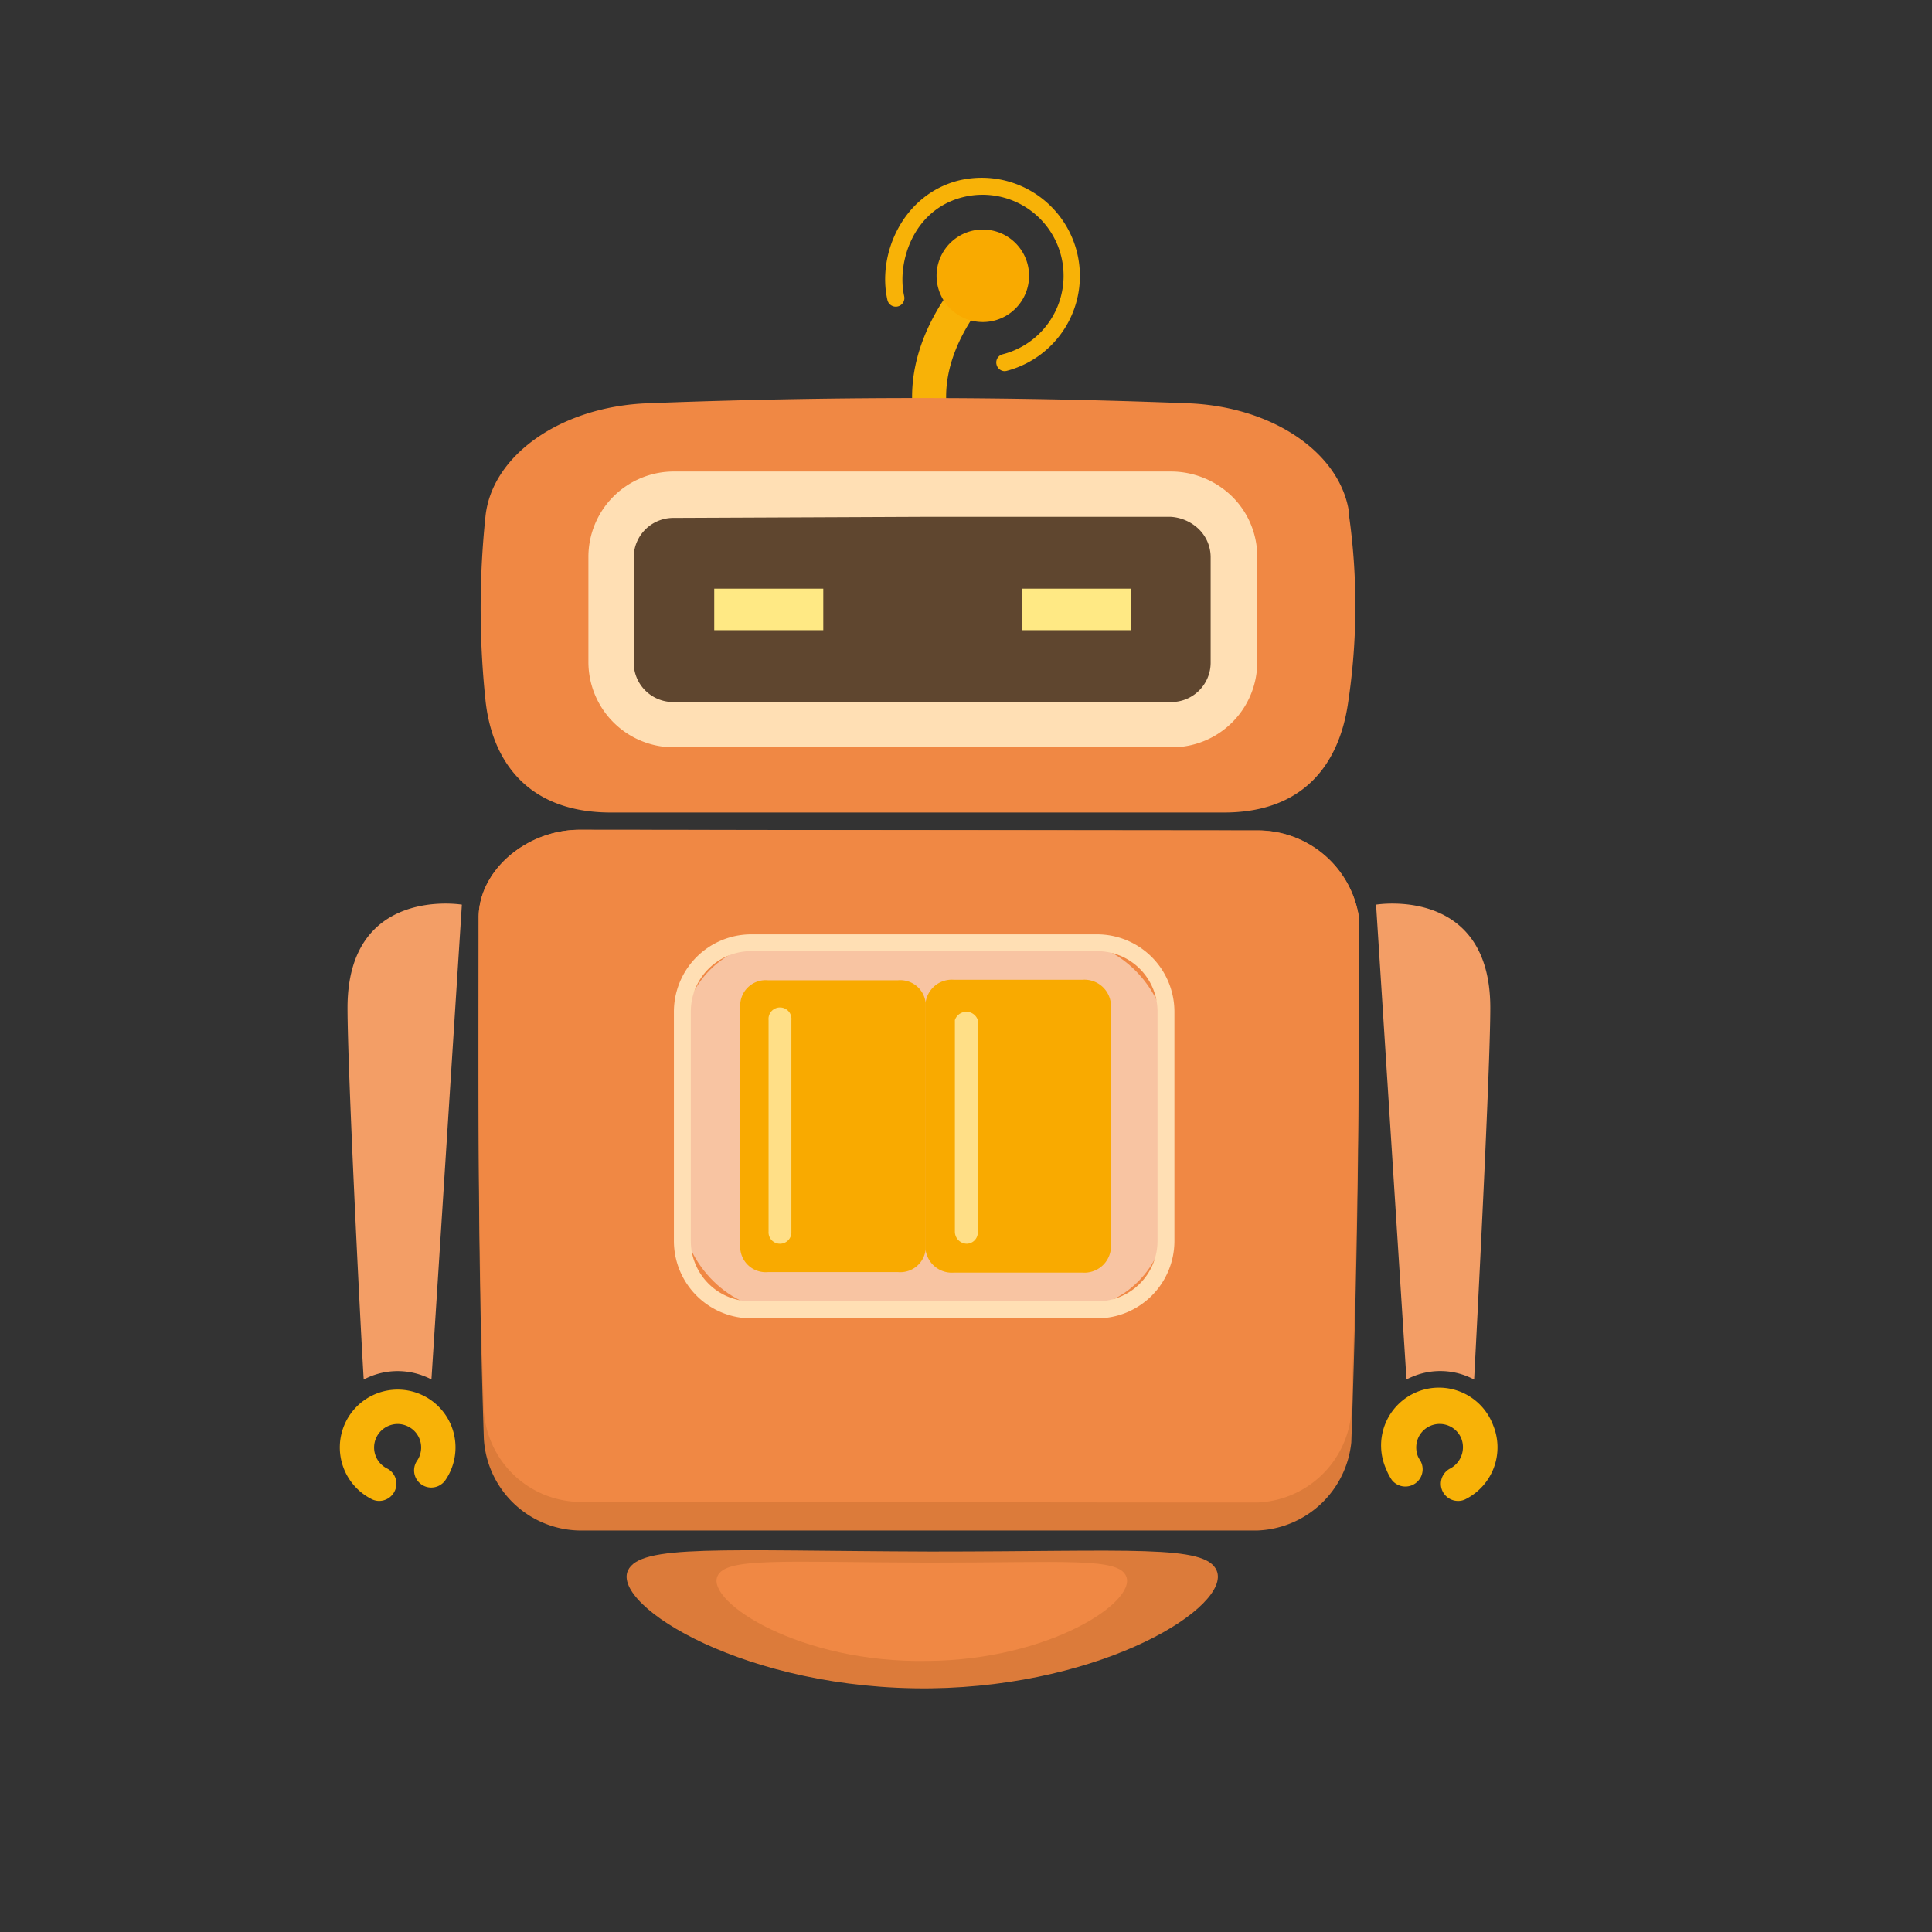 <svg id="图层_1" data-name="图层 1" xmlns="http://www.w3.org/2000/svg" viewBox="0 0 160 160">
  <rect x="0" y="0" width="160" height="160" fill="#333333" stroke="none"/>
  <defs>
    <style>
      .cls-1 {
        fill: #f8b207;
      }

      .cls-2 {
        fill: #f9aa00;
      }

      .cls-2, .cls-3, .cls-4, .cls-5, .cls-6 {
        fill-rule: evenodd;
      }

      .cls-11, .cls-3 {
        fill: #dc7b3a;
      }

      .cls-12, .cls-4 {
        fill: #f08844;
      }

      .cls-5 {
        fill: #f39e66;
      }

      .cls-6 {
        fill: #5f462f;
      }

      .cls-7 {
        fill: #ffdfb4;
      }

      .cls-8 {
        fill: #fff;
        opacity: 0.5;
      }

      .cls-9 {
        fill: #ffdf87;
      }

      .cls-10 {
        fill: #ffe984;
      }
    </style>
  </defs>
  <title>mcookie人物V2</title>
  <g>
    <path class="cls-1" d="M83.21,30.74a.71.71,0,0,1-.68-.54.7.7,0,0,1,.51-.86,6.71,6.71,0,0,0-3.34-13c-4.11,1.06-5.44,5.43-4.82,8.19a.71.71,0,0,1-1.39.31c-.86-3.82,1.29-8.7,5.86-9.88a8.13,8.13,0,0,1,4,15.76Z"/>
    <path class="cls-1" d="M77.29,36.85a1.42,1.42,0,0,1-1.38-1.06c-1.83-7.07,3.61-12.86,4.24-13.5a1.42,1.42,0,1,1,2,2c-.2.2-5,5.14-3.51,10.78a1.43,1.43,0,0,1-1,1.74A1.45,1.45,0,0,1,77.29,36.85Z"/>
    <path class="cls-2" d="M79,19.85a3.83,3.83,0,1,1-.6,5.38,3.83,3.83,0,0,1,.6-5.38Z"/>
    <path class="cls-3" d="M112.51,75.77a8.46,8.46,0,0,0-8.31-7L48,68.72c-4.4,0-8.36,3.37-8.36,7.27,0,14.37-.1,27,.43,43.16a8.08,8.08,0,0,0,7.94,7.6c18.78,0,38.16,0,56.1,0a8.13,8.13,0,0,0,7.8-7.3c.63-18.55.63-29.14.63-43.73Z"/>
    <path class="cls-4" d="M112.51,75.78a8.47,8.47,0,0,0-8.31-7L48,68.72c-4.4,0-8.36,3.37-8.36,7.27,0,14.37-.1,24.64.43,40.8A8.07,8.07,0,0,0,48,124.38c18.78,0,38.16.05,56.1.05a8.13,8.13,0,0,0,7.8-7.3c.63-18.55.63-26.77.63-41.35Z"/>
    <path class="cls-5" d="M117,114a5.93,5.93,0,0,1,5.08.25c.3-5.68,1.34-25.92,1.34-30.79,0-10.12-9.46-8.54-9.46-8.54l2.52,39.32A4.9,4.9,0,0,1,117,114Z"/>
    <path class="cls-1" d="M120.75,124.3a1.42,1.42,0,0,1-.64-2.69,2,2,0,0,0,.91-2.48,1.94,1.94,0,0,0-3.59,0,2,2,0,0,0,0,1.49,2.43,2.43,0,0,0,.2.35,1.43,1.43,0,0,1-2.36,1.6,4.51,4.51,0,0,1-.46-.87,4.79,4.79,0,1,1,8.85-3.65,4.8,4.8,0,0,1-2.26,6.09A1.32,1.32,0,0,1,120.75,124.3Z"/>
    <path class="cls-5" d="M35.21,114a4.9,4.9,0,0,1,.52.24l2.52-39.32s-9.47-1.58-9.47,8.54c0,4.87,1,25.11,1.34,30.79A6,6,0,0,1,35.21,114Z"/>
    <path class="cls-1" d="M31.4,124.3a1.38,1.38,0,0,1-.64-.16,4.79,4.79,0,0,1,.33-8.69,4.79,4.79,0,0,1,6.27,6.25,4.55,4.55,0,0,1-.47.87,1.42,1.42,0,1,1-2.35-1.6,1.7,1.7,0,0,0,.19-.35,1.94,1.94,0,0,0-1.06-2.54,1.9,1.9,0,0,0-1.48,0,1.94,1.94,0,0,0-.14,3.53,1.41,1.41,0,0,1,.62,1.91A1.43,1.43,0,0,1,31.4,124.3Z"/>
    <path class="cls-4" d="M111.73,42.48c-.71-5-6.38-8.82-13.36-9.08q-22.38-.87-44.75,0c-7.16.27-12.92,4.31-13.42,9.41a72.86,72.86,0,0,0,0,15.13c.51,5,3.42,9.35,10.39,9.35l50.77,0c6.76,0,9.55-4.19,10.27-9a53.77,53.77,0,0,0,.06-15.82Z"/>
    <g>
      <path class="cls-6" d="M97,60H55.79a5.17,5.17,0,0,1-5.16-5.16V46.11A5.17,5.17,0,0,1,55.79,41H76.53l5.59,0S91,41,97,41a5.42,5.42,0,0,1,3.64,1.51,5.15,5.15,0,0,1,1.52,3.65v8.72A5.17,5.17,0,0,1,97,60Z"/>
      <path class="cls-7" d="M97,61.89H55.79a7.07,7.07,0,0,1-7.06-7.06V46.11a7.07,7.07,0,0,1,7.06-7.06H76.53l5.58,0s8.91,0,14.93,0a7.27,7.27,0,0,1,5,2.07,7,7,0,0,1,2.08,5v8.72A7.07,7.07,0,0,1,97,61.89Zm-41.25-19a3.28,3.28,0,0,0-3.27,3.27v8.72a3.27,3.27,0,0,0,3.27,3.26H97a3.26,3.26,0,0,0,3.26-3.26V46.11a3.25,3.25,0,0,0-1-2.31,3.67,3.67,0,0,0-2.3-1c-6,0-14.89,0-14.92,0l-5.59,0Z"/>
    </g>
    <rect class="cls-8" x="56.52" y="78.02" width="40.03" height="30.4" rx="7.82" ry="7.82"/>
    <path class="cls-2" d="M76.66,83.07a2.11,2.11,0,0,0-2.28-1.89H63.59a2.11,2.11,0,0,0-2.28,1.89v20.39a2.11,2.11,0,0,0,2.28,1.89H74.38a2.11,2.11,0,0,0,2.28-1.89V83.07Z"/>
    <path class="cls-2" d="M92,83.14a2.2,2.2,0,0,0-2.37-2H79a2.19,2.19,0,0,0-2.36,2v20.25a2.19,2.19,0,0,0,2.36,2H89.63a2.2,2.2,0,0,0,2.37-2V83.14Z"/>
    <path class="cls-9" d="M64.6,103a.94.94,0,0,1-.95-1V84.48a.95.95,0,1,1,1.89,0v17.57A.94.94,0,0,1,64.6,103Z"/>
    <path class="cls-9" d="M80.08,103a1,1,0,0,1-1-1V84.48a1,1,0,0,1,1.9,0v17.57A.94.94,0,0,1,80.08,103Z"/>
    <path class="cls-7" d="M90.86,109.18H62.21a6.41,6.41,0,0,1-6.4-6.4v-19a6.41,6.41,0,0,1,6.4-6.4H90.86a6.41,6.41,0,0,1,6.4,6.4v19A6.41,6.41,0,0,1,90.86,109.18ZM62.21,78.77a5,5,0,0,0-5,5v19a5,5,0,0,0,5,5H90.86a5,5,0,0,0,5-5v-19a5,5,0,0,0-5-5Z"/>
    <g>
      <rect class="cls-10" x="59.15" y="48.75" width="9.03" height="3.44"/>
      <rect class="cls-10" x="84.65" y="48.75" width="9.03" height="3.44"/>
    </g>
    <path class="cls-11" d="M52,130.07c1-2.2,7.57-1.64,25.09-1.58,16.59,0,22.75-.6,23.67,1.58,1.24,2.94-9.23,9.56-23.67,9.75C61.86,140,50.67,133,52,130.07Z"/>
    <path class="cls-12" d="M59.41,130.55c.66-1.59,5.25-1.18,17.42-1.14,11.52,0,15.8-.44,16.44,1.14.86,2.13-6.41,6.92-16.44,7C66.28,137.75,58.51,132.69,59.41,130.55Z"/>
  </g>
</svg>
